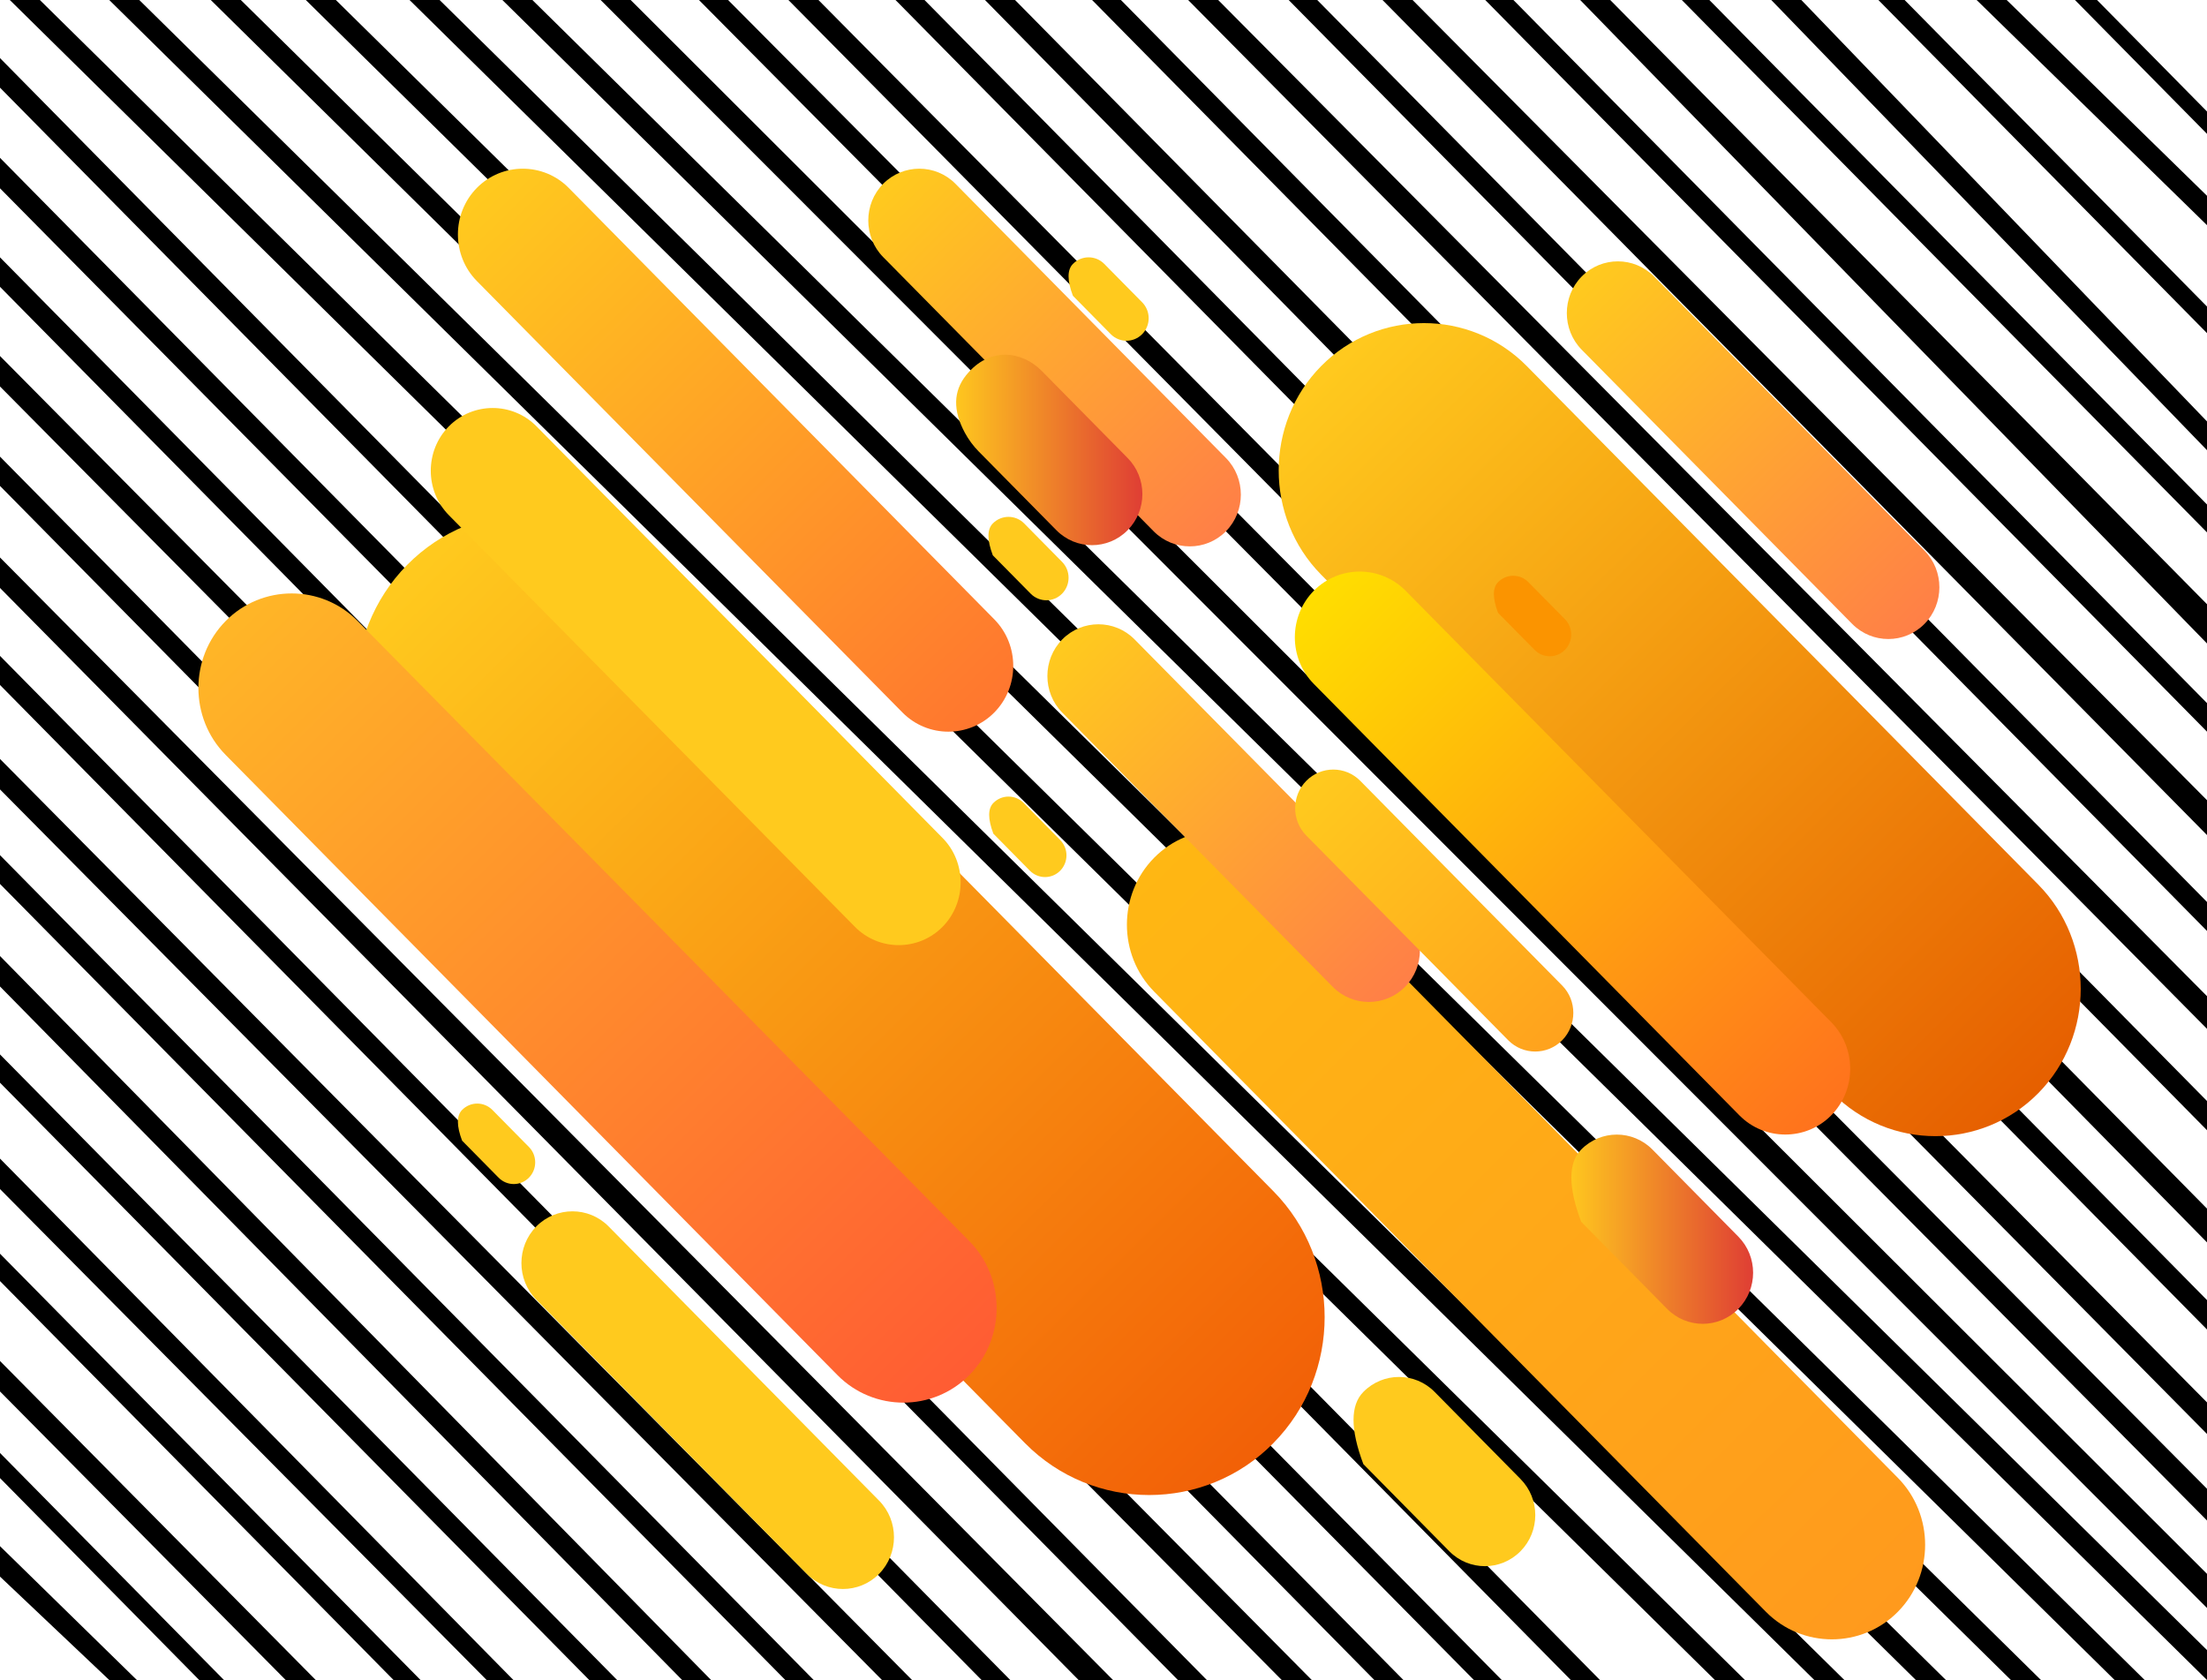 <?xml version="1.0" encoding="UTF-8" standalone="no"?>
<!DOCTYPE svg PUBLIC "-//W3C//DTD SVG 1.1//EN" "http://www.w3.org/Graphics/SVG/1.1/DTD/svg11.dtd">
<svg version="1.1" xmlns="http://www.w3.org/2000/svg" xmlns:xlink="http://www.w3.org/1999/xlink" preserveAspectRatio="xMidYMid meet" viewBox="0 0 2010 1530" width="2010" height="1530"><defs><path d="M0 1323.25L0 1346.12L181.39 1530L203.95 1530L0 1323.25Z" id="an05vKJ98"></path><path d="M0 1239.48L0 1267.22L260.16 1530L287.53 1530L0 1239.48Z" id="b1Zbf9z4MV"></path><path d="M0 1055.15L0 1082.89L443.18 1530L467.55 1530L0 1055.15Z" id="aWro2feDt"></path><path d="M0 870.67L0 898.41L621.21 1530L647.58 1530L0 870.67Z" id="ceL9XnIEM"></path><path d="M0 691.19L0 718.93L803.23 1530L830.61 1530L0 691.19Z" id="i1bpqvNCVJ"></path><path d="M0 507.7L0 535.45L985.26 1533L1013.63 1530L0 507.7Z" id="aL3voyp9I"></path><path d="M0 324.22L0 351.97L1167.29 1530L1194.66 1530L0 324.22Z" id="b7toNKtycl"></path><path d="M0 143.74L0 171.49L1342.31 1530L1367.68 1530L0 143.74Z" id="c4fQVjrAu"></path><path d="M126.85 0L99.48 0L1652.34 1530L1679.71 1530L126.85 0Z" id="bwcRC941M"></path><path d="M1734.61 0L1710.71 0L2010 303.39L2010 279.17L1734.61 0Z" id="c39MEqmuT7"></path><path d="M1909.83 0L1889.74 0L2010 121.91L2010 101.54L1909.83 0Z" id="dFPoKNotp"></path><path d="M0 1141.77L0 1166.69L358.4 1530L382.98 1530L0 1141.77Z" id="cC7seXHo6"></path><path d="M0 960.29L0 986.04L536.6 1530L562 1530L0 960.29Z" id="e9vgTvy4m"></path><path d="M0 778.81L0 805.02L715.18 1530L741.03 1530L0 778.81Z" id="abbXAnxA5"></path><path d="M0 597.33L0 623.82L893.92 1530L920.05 1530L0 597.33Z" id="j1dQqY1xI"></path><path d="M1378.33 0L1352.66 0L2010 666.35L2010 640.33L1378.33 0Z" id="afOvgze8X"></path><path d="M219.32 0L191.95 0L1744.81 1530L1772.18 1530L219.32 0Z" id="e1UaUrzeR"></path><path d="M400.35 0L372.98 0L1925.84 1530L1953.21 1530L400.35 0Z" id="b8tSvhaG8o"></path><path d="M0 52.89L0 79.83L1430.56 1530L1457.13 1530L0 52.89Z" id="aki7JRpfg"></path><path d="M36.3 0L8.93 0L1561.79 1530L1589.16 1530L36.3 0Z" id="etupVEU3P"></path><path d="M574.37 0L547.01 0L2010 1464.42L2010 1433.35L574.37 0Z" id="a2n9UJ04Ym"></path><path d="M745.4 0L718.03 0L2010 1305.94L2010 1277.19L745.4 0Z" id="j2Z6q24KEg"></path><path d="M924.43 0L897.06 0L2010 1131.46L2010 1100.71L924.43 0Z" id="a4eXjY9Ujx"></path><path d="M1109.45 0L1082.08 0L2010 936.98L2010 907.23L1109.45 0Z" id="aMkIYZE4I"></path><path d="M1286.48 0L1259.11 0L2010 760.5L2010 728.75L1286.48 0Z" id="cvqWtopi2"></path><path d="M1466.5 0L1439.14 0L2010 586.02L2010 550.27L1466.5 0Z" id="b8hrlkfxyc"></path><path d="M1640.53 0L1613.16 0L2010 410L2010 383.79L1640.53 0Z" id="c1IsLmADyn"></path><path d="M1827.56 0L1800.19 0L2010 205.06L2010 178.31L1827.56 0Z" id="bPhGXLM99"></path><path d="M305.87 0L278.5 0L1831.37 1530L1858.74 1530L305.87 0Z" id="b2f2WXAL1R"></path><path d="M484.86 0L457.53 0L2010 1530L2010 1502.76L484.86 0Z" id="c4nOCJv5kk"></path><path d="M663.09 0L636.56 0L2010 1384.74L2010 1355.85L663.09 0Z" id="bIQFwjSWg"></path><path d="M841.99 0L815.58 0L2010 1210.79L2010 1184.02L841.99 0Z" id="d5DqRfyaw3"></path><path d="M1020.85 0L994.61 0L2010 1029.31L2010 1002.71L1020.85 0Z" id="bJNga0DDQ"></path><path d="M1199.65 0L1173.63 0L2010 847.83L2010 821.46L1199.65 0Z" id="b3nx8SYhgw"></path><path d="M1556.77 0L1531.69 0L2010 484.87L2010 459.44L1556.77 0Z" id="bSiVaF1Jk"></path><path d="M0 415.85L0 442.54L1072.75 1530L1099.08 1530L0 415.85Z" id="f2eLKptMp2"></path><path d="M0 234.37L0 261.2L1251.64 1530L1278.11 1530L0 234.37Z" id="exGgwSpAS"></path><path d="M0 1408.11L0 1435.85L99.48 1530L124.61 1530L0 1408.11Z" id="b2kxC8Pex3"></path><path d="M1728.49 1345.94C1761.56 1379.47 1761.56 1434.33 1728.49 1467.85C1728.49 1467.85 1728.49 1467.85 1728.49 1467.85C1695.42 1501.37 1641.31 1501.37 1608.24 1467.85C1552.53 1411.37 1106.83 959.56 1051.12 903.09C1018.05 869.57 1018.05 814.71 1051.12 781.18C1051.12 781.18 1051.12 781.18 1051.12 781.18C1084.19 747.66 1138.3 747.66 1171.37 781.18C1282.8 894.14 1672.78 1289.47 1728.49 1345.94Z" id="g2Lq8Z5i4V"></path><linearGradient id="gradienti2hiWg7wjG" gradientUnits="userSpaceOnUse" x1="1728.49" y1="1467.85" x2="1051.11" y2="781.18"><stop style="stop-color: #ff9a1d;stop-opacity: 1" offset="0%"></stop><stop style="stop-color: #ffb713;stop-opacity: 1" offset="100%"></stop></linearGradient><path d="M1159.73 1084.86C1221.96 1147.94 1221.96 1251.17 1159.73 1314.25C1159.73 1314.25 1159.73 1314.25 1159.73 1314.25C1097.5 1377.33 995.67 1377.33 933.44 1314.25C877.18 1257.21 427.05 800.91 370.79 743.88C308.56 680.8 308.56 577.57 370.79 514.49C370.79 514.49 370.79 514.49 370.79 514.49C433.01 451.41 534.84 451.41 597.07 514.49C709.6 628.56 1103.46 1027.82 1159.73 1084.86Z" id="h1DE4g8rqy"></path><linearGradient id="gradientaftO0fcjU" gradientUnits="userSpaceOnUse" x1="1159.73" y1="1314.25" x2="370.79" y2="514.49"><stop style="stop-color: #f26007;stop-opacity: 1" offset="0%"></stop><stop style="stop-color: #ffca1e;stop-opacity: 1" offset="100%"></stop></linearGradient><path d="M1856.36 805.64C1907.88 857.87 1907.88 943.33 1856.36 995.55C1856.36 995.55 1856.36 995.55 1856.36 995.55C1804.84 1047.78 1720.54 1047.78 1669.02 995.55C1622.43 948.33 1249.77 570.56 1203.19 523.34C1151.67 471.11 1151.67 385.65 1203.19 333.43C1203.19 333.43 1203.19 333.43 1203.19 333.43C1254.71 281.2 1339.01 281.2 1390.53 333.42C1483.7 427.87 1809.78 758.42 1856.36 805.64Z" id="a1WGcaU2ek"></path><linearGradient id="gradientbS82oYlq" gradientUnits="userSpaceOnUse" x1="1856.36" y1="995.55" x2="1203.19" y2="333.43"><stop style="stop-color: #e65f00;stop-opacity: 1" offset="0%"></stop><stop style="stop-color: #ffca1e;stop-opacity: 1" offset="100%"></stop></linearGradient><path d="M1667.78 930.95C1690.79 954.27 1690.79 992.44 1667.78 1015.76C1667.78 1015.76 1667.78 1015.76 1667.78 1015.76C1644.78 1039.08 1607.13 1039.08 1584.12 1015.76C1545.36 976.47 1235.28 662.14 1196.52 622.84C1173.51 599.52 1173.51 561.36 1196.52 538.03C1196.52 538.03 1196.52 538.03 1196.52 538.03C1219.53 514.71 1257.18 514.71 1280.18 538.03C1357.7 616.62 1629.02 891.66 1667.78 930.95Z" id="b1AfVMKQB"></path><linearGradient id="gradientc39cAM8yHg" gradientUnits="userSpaceOnUse" x1="1667.78" y1="1015.76" x2="1196.52" y2="538.03"><stop style="stop-color: #ff721d;stop-opacity: 1" offset="0%"></stop><stop style="stop-color: #ffde00;stop-opacity: 1" offset="100%"></stop></linearGradient><path d="M882.88 1130.36C915.95 1163.88 915.95 1218.74 882.88 1252.26C882.88 1252.26 882.88 1252.26 882.88 1252.26C849.81 1285.79 795.7 1285.79 762.63 1252.26C706.91 1195.79 261.22 743.98 205.5 687.5C172.43 653.98 172.43 599.12 205.5 565.6C205.5 565.6 205.5 565.6 205.5 565.6C238.57 532.07 292.69 532.07 325.76 565.6C437.18 678.55 827.17 1073.88 882.88 1130.36Z" id="k1WPThuq9V"></path><linearGradient id="gradienta1Ncol7jWK" gradientUnits="userSpaceOnUse" x1="882.88" y1="1252.26" x2="205.5" y2="565.6"><stop style="stop-color: #ff5c33;stop-opacity: 1" offset="0%"></stop><stop style="stop-color: #ffb627;stop-opacity: 1" offset="100%"></stop></linearGradient><path d="M800.6 1366.64C818.71 1384.98 818.71 1415.02 800.6 1433.37C800.6 1433.37 800.6 1433.37 800.6 1433.37C782.5 1451.72 752.87 1451.72 734.77 1433.37C710.14 1408.4 513.09 1208.64 488.45 1183.68C470.35 1165.32 470.35 1135.29 488.45 1116.94C488.45 1116.94 488.45 1116.94 488.45 1116.94C506.56 1098.59 536.18 1098.59 554.29 1116.94C603.55 1166.88 775.97 1341.67 800.6 1366.64Z" id="b128t0g12"></path><linearGradient id="gradientivQs4X9fr" gradientUnits="userSpaceOnUse" x1="800.6" y1="1433.37" x2="488.45" y2="1116.94"><stop style="stop-color: #ffca1e;stop-opacity: 1" offset="0%"></stop><stop style="stop-color: #ffca1e;stop-opacity: 1" offset="100%"></stop></linearGradient><path d="M1279.62 832C1297.73 850.36 1297.73 880.39 1279.62 898.74C1279.62 898.74 1279.62 898.74 1279.62 898.74C1261.52 917.09 1231.89 917.09 1213.79 898.74C1189.16 873.77 992.1 674.01 967.47 649.04C949.37 630.69 949.37 600.66 967.47 582.31C967.47 582.31 967.47 582.31 967.47 582.31C985.57 563.96 1015.2 563.96 1033.3 582.31C1082.57 632.25 1254.99 807.04 1279.62 832Z" id="kaNNHuYwb"></path><linearGradient id="gradientd3MqOnq4n" gradientUnits="userSpaceOnUse" x1="1279.62" y1="898.74" x2="967.47" y2="582.31"><stop style="stop-color: #ff7f47;stop-opacity: 1" offset="0%"></stop><stop style="stop-color: #ffca1e;stop-opacity: 1" offset="100%"></stop></linearGradient><path d="M904.7 731.27C904.7 731.27 904.7 731.27 904.7 731.27C912.31 723.54 924.67 723.54 932.29 731.26C935.62 734.64 962.24 761.62 965.56 765C973.18 772.72 973.18 785.25 965.56 792.97C965.56 792.97 965.56 792.97 965.56 792.97C957.94 800.7 945.59 800.7 937.97 792.97C935.75 790.72 924.66 779.48 904.69 759.24C899.61 745.74 899.61 736.42 904.7 731.27Z" id="c6gvD4sc5b"></path><path d="M1364.35 530.17C1364.35 530.17 1364.35 530.17 1364.35 530.17C1371.98 522.44 1384.33 522.44 1391.95 530.16C1395.28 533.54 1421.9 560.52 1425.23 563.9C1432.85 571.62 1432.85 584.14 1425.22 591.87C1425.22 591.87 1425.22 591.87 1425.22 591.87C1417.6 599.6 1405.25 599.6 1397.63 591.87C1395.41 589.62 1384.32 578.38 1364.35 558.14C1359.27 544.64 1359.27 535.32 1364.35 530.17Z" id="b4S1p387S"></path><path d="M420.84 1010.84C420.84 1010.84 420.84 1010.84 420.84 1010.84C428.46 1003.12 440.81 1003.12 448.43 1010.84C451.76 1014.21 478.38 1041.2 481.71 1044.57C489.33 1052.3 489.33 1064.82 481.71 1072.55C481.71 1072.55 481.71 1072.55 481.71 1072.55C474.09 1080.27 461.73 1080.27 454.11 1072.55C451.9 1070.3 440.8 1059.05 420.84 1038.81C415.76 1025.32 415.76 1015.99 420.84 1010.84Z" id="b23X8BnNuL"></path><path d="M1440.05 1046.92C1440.05 1046.92 1440.05 1046.92 1440.05 1046.92C1457.97 1028.76 1487.02 1028.76 1504.94 1046.92C1512.76 1054.85 1575.36 1118.3 1583.18 1126.23C1601.1 1144.4 1601.1 1173.84 1583.18 1192.01C1583.18 1192.01 1583.18 1192.01 1583.18 1192.01C1565.26 1210.17 1536.21 1210.17 1518.29 1192.01C1513.08 1186.72 1486.99 1160.28 1440.05 1112.69C1428.11 1080.96 1428.11 1059.03 1440.05 1046.92Z" id="e7469MuD9s"></path><linearGradient id="gradientb3gPRmBMDp" gradientUnits="userSpaceOnUse" x1="1426.61" y1="1119.47" x2="1596.62" y2="1119.47"><stop style="stop-color: #ffca1e;stop-opacity: 1" offset="0%"></stop><stop style="stop-color: #df3e34;stop-opacity: 1" offset="100%"></stop></linearGradient><path d="M1241.67 1267.64C1241.67 1267.64 1241.67 1267.64 1241.67 1267.64C1259.59 1249.48 1288.64 1249.48 1306.56 1267.63C1314.38 1275.57 1376.98 1339.02 1384.8 1346.95C1402.72 1365.12 1402.72 1394.56 1384.8 1412.73C1384.8 1412.73 1384.8 1412.73 1384.8 1412.73C1366.88 1430.89 1337.83 1430.89 1319.91 1412.73C1314.7 1407.44 1288.61 1381 1241.67 1333.41C1229.73 1301.67 1229.73 1279.75 1241.67 1267.64Z" id="a5nWrgc9P"></path><path d="M904.18 476.73C904.18 476.73 904.18 476.73 904.18 476.73C912.08 468.72 924.88 468.72 932.78 476.73C936.23 480.22 963.82 508.19 967.27 511.69C975.16 519.69 975.16 532.67 967.26 540.68C967.26 540.68 967.26 540.68 967.26 540.68C959.37 548.68 946.56 548.68 938.67 540.68C936.37 538.35 924.87 526.69 904.18 505.72C898.92 491.73 898.92 482.07 904.18 476.73Z" id="b8LCimCwq"></path><path d="M1422.75 897.55C1436.27 911.25 1436.27 933.67 1422.75 947.38C1422.75 947.38 1422.75 947.38 1422.75 947.38C1409.23 961.08 1387.12 961.08 1373.6 947.38C1355.21 928.73 1208.09 779.6 1189.7 760.95C1176.18 747.25 1176.18 724.83 1189.7 711.13C1189.7 711.13 1189.7 711.13 1189.7 711.13C1203.21 697.43 1225.33 697.43 1238.85 711.13C1275.63 748.41 1404.36 878.91 1422.75 897.55Z" id="bfHMP02Gk"></path><linearGradient id="gradientb10Kuag5IP" gradientUnits="userSpaceOnUse" x1="1422.75" y1="947.38" x2="1189.7" y2="711.13"><stop style="stop-color: #ffa21d;stop-opacity: 1" offset="0%"></stop><stop style="stop-color: #ffca1e;stop-opacity: 1" offset="100%"></stop></linearGradient><path d="M858.42 763.14C880.37 785.39 880.37 821.8 858.42 844.06C858.42 844.06 858.42 844.06 858.42 844.06C836.47 866.31 800.55 866.31 778.6 844.06C741.62 806.57 445.77 506.67 408.79 469.18C386.84 446.93 386.84 410.52 408.79 388.27C408.79 388.27 408.79 388.27 408.79 388.27C430.75 366.01 466.66 366.01 488.62 388.27C562.58 463.24 821.44 725.65 858.42 763.14Z" id="aVO5ZTtmh"></path><path d="M905.55 564.05C928.56 587.37 928.56 625.54 905.55 648.86C905.55 648.86 905.55 648.86 905.55 648.86C882.54 672.18 844.89 672.18 821.88 648.86C783.12 609.57 473.05 295.24 434.29 255.94C411.28 232.62 411.28 194.46 434.29 171.13C434.29 171.13 434.29 171.13 434.29 171.13C457.29 147.81 494.94 147.81 517.95 171.13C595.47 249.72 866.79 524.76 905.55 564.05Z" id="a1p5jKxhr4"></path><linearGradient id="gradientb2oQ6G9eBD" gradientUnits="userSpaceOnUse" x1="905.55" y1="648.86" x2="434.28" y2="171.13"><stop style="stop-color: #ff762f;stop-opacity: 1" offset="0%"></stop><stop style="stop-color: #ffca1e;stop-opacity: 1" offset="100%"></stop></linearGradient><path d="M977.14 240.38C977.14 240.38 977.14 240.38 977.14 240.38C985.03 232.37 997.84 232.37 1005.73 240.37C1009.18 243.87 1036.77 271.84 1040.22 275.33C1048.12 283.34 1048.11 296.32 1040.22 304.32C1040.22 304.32 1040.22 304.32 1040.22 304.32C1032.32 312.33 1019.52 312.33 1011.62 304.33C1009.32 301.99 997.83 290.34 977.13 269.36C971.87 255.38 971.87 245.71 977.14 240.38Z" id="cZzdlgVuj"></path><path d="M1116.51 417.1C1134.61 435.45 1134.61 465.48 1116.51 483.84C1116.51 483.84 1116.51 483.84 1116.51 483.84C1098.4 502.19 1068.78 502.19 1050.67 483.84C1026.04 458.87 828.99 259.11 804.35 234.14C786.25 215.79 786.25 185.76 804.35 167.4C804.35 167.4 804.35 167.4 804.35 167.4C822.46 149.05 852.08 149.05 870.19 167.4C919.45 217.34 1091.87 392.13 1116.51 417.1Z" id="b20JwOTALr"></path><linearGradient id="gradientbambh65t" gradientUnits="userSpaceOnUse" x1="1116.51" y1="483.84" x2="804.35" y2="167.4"><stop style="stop-color: #ff7f47;stop-opacity: 1" offset="0%"></stop><stop style="stop-color: #ffca1e;stop-opacity: 1" offset="100%"></stop></linearGradient><path d="M879.84 341.78C901.06 315.34 930.81 319.63 948.73 337.78C956.55 345.72 1019.15 409.17 1026.97 417.1C1044.89 435.27 1044.89 464.71 1026.97 482.88C1026.97 482.88 1026.97 482.88 1026.97 482.88C1009.05 501.04 980 501.04 962.08 482.88C909.92 430 886.35 406.11 891.37 411.2C886.38 406.13 882.12 400.38 878.74 394.12C867.78 373.8 868.15 356.36 879.84 341.78Z" id="a15pVxoOV7"></path><linearGradient id="gradientad05DlHv9" gradientUnits="userSpaceOnUse" x1="866.2" y1="409.78" x2="1040.41" y2="409.78"><stop style="stop-color: #ffca1e;stop-opacity: 1" offset="0%"></stop><stop style="stop-color: #df3e34;stop-opacity: 1" offset="100%"></stop></linearGradient><path d="M1752.69 501.48C1770.8 519.83 1770.8 549.86 1752.69 568.21C1752.69 568.21 1752.69 568.21 1752.69 568.21C1734.59 586.56 1704.96 586.56 1686.86 568.21C1662.23 543.24 1465.17 343.49 1440.54 318.52C1422.44 300.16 1422.44 270.13 1440.54 251.78C1440.54 251.78 1440.54 251.78 1440.54 251.78C1458.65 233.43 1488.27 233.43 1506.38 251.78C1555.64 301.72 1728.06 476.51 1752.69 501.48Z" id="e1oYyCgDSR"></path><linearGradient id="gradientbMD8fRh3a" gradientUnits="userSpaceOnUse" x1="1752.69" y1="568.21" x2="1440.54" y2="251.78"><stop style="stop-color: #ff7f47;stop-opacity: 1" offset="0%"></stop><stop style="stop-color: #ffca1e;stop-opacity: 1" offset="100%"></stop></linearGradient></defs><g><g><g><use xlink:href="#an05vKJ98" opacity="0.02" fill="#000000" fill-opacity="1"></use><g><use xlink:href="#an05vKJ98" opacity="0.02" fill-opacity="0" stroke="#000000" stroke-width="1" stroke-opacity="0"></use></g></g><g><use xlink:href="#b1Zbf9z4MV" opacity="0.02" fill="#000000" fill-opacity="1"></use><g><use xlink:href="#b1Zbf9z4MV" opacity="0.02" fill-opacity="0" stroke="#000000" stroke-width="1" stroke-opacity="0"></use></g></g><g><use xlink:href="#aWro2feDt" opacity="0.02" fill="#000000" fill-opacity="1"></use><g><use xlink:href="#aWro2feDt" opacity="0.02" fill-opacity="0" stroke="#000000" stroke-width="1" stroke-opacity="0"></use></g></g><g><use xlink:href="#ceL9XnIEM" opacity="0.02" fill="#000000" fill-opacity="1"></use><g><use xlink:href="#ceL9XnIEM" opacity="0.02" fill-opacity="0" stroke="#000000" stroke-width="1" stroke-opacity="0"></use></g></g><g><use xlink:href="#i1bpqvNCVJ" opacity="0.02" fill="#000000" fill-opacity="1"></use><g><use xlink:href="#i1bpqvNCVJ" opacity="0.02" fill-opacity="0" stroke="#000000" stroke-width="1" stroke-opacity="0"></use></g></g><g><use xlink:href="#aL3voyp9I" opacity="0.02" fill="#000000" fill-opacity="1"></use><g><use xlink:href="#aL3voyp9I" opacity="0.02" fill-opacity="0" stroke="#000000" stroke-width="1" stroke-opacity="0"></use></g></g><g><use xlink:href="#b7toNKtycl" opacity="0.02" fill="#000000" fill-opacity="1"></use><g><use xlink:href="#b7toNKtycl" opacity="0.02" fill-opacity="0" stroke="#000000" stroke-width="1" stroke-opacity="0"></use></g></g><g><use xlink:href="#c4fQVjrAu" opacity="0.02" fill="#000000" fill-opacity="1"></use><g><use xlink:href="#c4fQVjrAu" opacity="0.02" fill-opacity="0" stroke="#000000" stroke-width="1" stroke-opacity="0"></use></g></g><g><use xlink:href="#bwcRC941M" opacity="0.02" fill="#000000" fill-opacity="1"></use><g><use xlink:href="#bwcRC941M" opacity="0.02" fill-opacity="0" stroke="#000000" stroke-width="1" stroke-opacity="0"></use></g></g><g><use xlink:href="#c39MEqmuT7" opacity="0.02" fill="#000000" fill-opacity="1"></use><g><use xlink:href="#c39MEqmuT7" opacity="0.02" fill-opacity="0" stroke="#000000" stroke-width="1" stroke-opacity="0"></use></g></g><g><use xlink:href="#dFPoKNotp" opacity="0.02" fill="#000000" fill-opacity="1"></use><g><use xlink:href="#dFPoKNotp" opacity="0.02" fill-opacity="0" stroke="#000000" stroke-width="1" stroke-opacity="0"></use></g></g><g><use xlink:href="#cC7seXHo6" opacity="0.02" fill="#000000" fill-opacity="1"></use><g><use xlink:href="#cC7seXHo6" opacity="0.02" fill-opacity="0" stroke="#000000" stroke-width="1" stroke-opacity="0"></use></g></g><g><use xlink:href="#e9vgTvy4m" opacity="0.02" fill="#000000" fill-opacity="1"></use><g><use xlink:href="#e9vgTvy4m" opacity="0.02" fill-opacity="0" stroke="#000000" stroke-width="1" stroke-opacity="0"></use></g></g><g><use xlink:href="#abbXAnxA5" opacity="0.02" fill="#000000" fill-opacity="1"></use><g><use xlink:href="#abbXAnxA5" opacity="0.02" fill-opacity="0" stroke="#000000" stroke-width="1" stroke-opacity="0"></use></g></g><g><use xlink:href="#j1dQqY1xI" opacity="0.02" fill="#000000" fill-opacity="1"></use><g><use xlink:href="#j1dQqY1xI" opacity="0.02" fill-opacity="0" stroke="#000000" stroke-width="1" stroke-opacity="0"></use></g></g><g><use xlink:href="#afOvgze8X" opacity="0.02" fill="#000000" fill-opacity="1"></use><g><use xlink:href="#afOvgze8X" opacity="0.02" fill-opacity="0" stroke="#000000" stroke-width="1" stroke-opacity="0"></use></g></g><g><use xlink:href="#e1UaUrzeR" opacity="0.02" fill="#000000" fill-opacity="1"></use><g><use xlink:href="#e1UaUrzeR" opacity="0.02" fill-opacity="0" stroke="#000000" stroke-width="1" stroke-opacity="0"></use></g></g><g><use xlink:href="#b8tSvhaG8o" opacity="0.02" fill="#000000" fill-opacity="1"></use><g><use xlink:href="#b8tSvhaG8o" opacity="0.02" fill-opacity="0" stroke="#000000" stroke-width="1" stroke-opacity="0"></use></g></g><g><use xlink:href="#aki7JRpfg" opacity="0.02" fill="#000000" fill-opacity="1"></use><g><use xlink:href="#aki7JRpfg" opacity="0.02" fill-opacity="0" stroke="#000000" stroke-width="1" stroke-opacity="0"></use></g></g><g><use xlink:href="#etupVEU3P" opacity="0.02" fill="#000000" fill-opacity="1"></use><g><use xlink:href="#etupVEU3P" opacity="0.02" fill-opacity="0" stroke="#000000" stroke-width="1" stroke-opacity="0"></use></g></g><g><use xlink:href="#a2n9UJ04Ym" opacity="0.02" fill="#000000" fill-opacity="1"></use><g><use xlink:href="#a2n9UJ04Ym" opacity="0.02" fill-opacity="0" stroke="#000000" stroke-width="1" stroke-opacity="0"></use></g></g><g><use xlink:href="#j2Z6q24KEg" opacity="0.02" fill="#000000" fill-opacity="1"></use><g><use xlink:href="#j2Z6q24KEg" opacity="0.02" fill-opacity="0" stroke="#000000" stroke-width="1" stroke-opacity="0"></use></g></g><g><use xlink:href="#a4eXjY9Ujx" opacity="0.02" fill="#000000" fill-opacity="1"></use><g><use xlink:href="#a4eXjY9Ujx" opacity="0.02" fill-opacity="0" stroke="#000000" stroke-width="1" stroke-opacity="0"></use></g></g><g><use xlink:href="#aMkIYZE4I" opacity="0.02" fill="#000000" fill-opacity="1"></use><g><use xlink:href="#aMkIYZE4I" opacity="0.02" fill-opacity="0" stroke="#000000" stroke-width="1" stroke-opacity="0"></use></g></g><g><use xlink:href="#cvqWtopi2" opacity="0.02" fill="#000000" fill-opacity="1"></use><g><use xlink:href="#cvqWtopi2" opacity="0.02" fill-opacity="0" stroke="#000000" stroke-width="1" stroke-opacity="0"></use></g></g><g><use xlink:href="#b8hrlkfxyc" opacity="0.02" fill="#000000" fill-opacity="1"></use><g><use xlink:href="#b8hrlkfxyc" opacity="0.02" fill-opacity="0" stroke="#000000" stroke-width="1" stroke-opacity="0"></use></g></g><g><use xlink:href="#c1IsLmADyn" opacity="0.02" fill="#000000" fill-opacity="1"></use><g><use xlink:href="#c1IsLmADyn" opacity="0.02" fill-opacity="0" stroke="#000000" stroke-width="1" stroke-opacity="0"></use></g></g><g><use xlink:href="#bPhGXLM99" opacity="0.02" fill="#000000" fill-opacity="1"></use><g><use xlink:href="#bPhGXLM99" opacity="0.02" fill-opacity="0" stroke="#000000" stroke-width="1" stroke-opacity="0"></use></g></g><g><use xlink:href="#b2f2WXAL1R" opacity="0.02" fill="#000000" fill-opacity="1"></use><g><use xlink:href="#b2f2WXAL1R" opacity="0.02" fill-opacity="0" stroke="#000000" stroke-width="1" stroke-opacity="0"></use></g></g><g><use xlink:href="#c4nOCJv5kk" opacity="0.02" fill="#000000" fill-opacity="1"></use><g><use xlink:href="#c4nOCJv5kk" opacity="0.02" fill-opacity="0" stroke="#000000" stroke-width="1" stroke-opacity="0"></use></g></g><g><use xlink:href="#bIQFwjSWg" opacity="0.02" fill="#000000" fill-opacity="1"></use><g><use xlink:href="#bIQFwjSWg" opacity="0.02" fill-opacity="0" stroke="#000000" stroke-width="1" stroke-opacity="0"></use></g></g><g><use xlink:href="#d5DqRfyaw3" opacity="0.02" fill="#000000" fill-opacity="1"></use><g><use xlink:href="#d5DqRfyaw3" opacity="0.02" fill-opacity="0" stroke="#000000" stroke-width="1" stroke-opacity="0"></use></g></g><g><use xlink:href="#bJNga0DDQ" opacity="0.02" fill="#000000" fill-opacity="1"></use><g><use xlink:href="#bJNga0DDQ" opacity="0.02" fill-opacity="0" stroke="#000000" stroke-width="1" stroke-opacity="0"></use></g></g><g><use xlink:href="#b3nx8SYhgw" opacity="0.02" fill="#000000" fill-opacity="1"></use><g><use xlink:href="#b3nx8SYhgw" opacity="0.02" fill-opacity="0" stroke="#000000" stroke-width="1" stroke-opacity="0"></use></g></g><g><use xlink:href="#bSiVaF1Jk" opacity="0.02" fill="#000000" fill-opacity="1"></use><g><use xlink:href="#bSiVaF1Jk" opacity="0.02" fill-opacity="0" stroke="#000000" stroke-width="1" stroke-opacity="0"></use></g></g><g><use xlink:href="#f2eLKptMp2" opacity="0.02" fill="#000000" fill-opacity="1"></use><g><use xlink:href="#f2eLKptMp2" opacity="0.02" fill-opacity="0" stroke="#000000" stroke-width="1" stroke-opacity="0"></use></g></g><g><use xlink:href="#exGgwSpAS" opacity="0.02" fill="#000000" fill-opacity="1"></use><g><use xlink:href="#exGgwSpAS" opacity="0.02" fill-opacity="0" stroke="#000000" stroke-width="1" stroke-opacity="0"></use></g></g><g><use xlink:href="#b2kxC8Pex3" opacity="0.02" fill="#000000" fill-opacity="1"></use><g><use xlink:href="#b2kxC8Pex3" opacity="0.02" fill-opacity="0" stroke="#000000" stroke-width="1" stroke-opacity="0"></use></g></g><g><use xlink:href="#g2Lq8Z5i4V" opacity="1" fill="url(#gradienti2hiWg7wjG)"></use><g><use xlink:href="#g2Lq8Z5i4V" opacity="1" fill-opacity="0" stroke="#000000" stroke-width="1" stroke-opacity="0"></use></g></g><g><use xlink:href="#h1DE4g8rqy" opacity="1" fill="url(#gradientaftO0fcjU)"></use><g><use xlink:href="#h1DE4g8rqy" opacity="1" fill-opacity="0" stroke="#000000" stroke-width="1" stroke-opacity="0"></use></g></g><g><use xlink:href="#a1WGcaU2ek" opacity="1" fill="url(#gradientbS82oYlq)"></use><g><use xlink:href="#a1WGcaU2ek" opacity="1" fill-opacity="0" stroke="#000000" stroke-width="1" stroke-opacity="0"></use></g></g><g><use xlink:href="#b1AfVMKQB" opacity="1" fill="url(#gradientc39cAM8yHg)"></use><g><use xlink:href="#b1AfVMKQB" opacity="1" fill-opacity="0" stroke="#000000" stroke-width="1" stroke-opacity="0"></use></g></g><g><use xlink:href="#k1WPThuq9V" opacity="1" fill="url(#gradienta1Ncol7jWK)"></use><g><use xlink:href="#k1WPThuq9V" opacity="1" fill-opacity="0" stroke="#000000" stroke-width="1" stroke-opacity="0"></use></g></g><g><use xlink:href="#b128t0g12" opacity="1" fill="url(#gradientivQs4X9fr)"></use><g><use xlink:href="#b128t0g12" opacity="1" fill-opacity="0" stroke="#000000" stroke-width="1" stroke-opacity="0"></use></g></g><g><use xlink:href="#kaNNHuYwb" opacity="1" fill="url(#gradientd3MqOnq4n)"></use><g><use xlink:href="#kaNNHuYwb" opacity="1" fill-opacity="0" stroke="#000000" stroke-width="1" stroke-opacity="0"></use></g></g><g><use xlink:href="#c6gvD4sc5b" opacity="1" fill="#ffca1e" fill-opacity="1"></use><g><use xlink:href="#c6gvD4sc5b" opacity="1" fill-opacity="0" stroke="#000000" stroke-width="1" stroke-opacity="0"></use></g></g><g><use xlink:href="#b4S1p387S" opacity="1" fill="#fb9400" fill-opacity="1"></use><g><use xlink:href="#b4S1p387S" opacity="1" fill-opacity="0" stroke="#000000" stroke-width="1" stroke-opacity="0"></use></g></g><g><use xlink:href="#b23X8BnNuL" opacity="1" fill="#ffca1e" fill-opacity="1"></use><g><use xlink:href="#b23X8BnNuL" opacity="1" fill-opacity="0" stroke="#000000" stroke-width="1" stroke-opacity="0"></use></g></g><g><use xlink:href="#e7469MuD9s" opacity="1" fill="url(#gradientb3gPRmBMDp)"></use><g><use xlink:href="#e7469MuD9s" opacity="1" fill-opacity="0" stroke="#000000" stroke-width="1" stroke-opacity="0"></use></g></g><g><use xlink:href="#a5nWrgc9P" opacity="1" fill="#ffca1e" fill-opacity="1"></use><g><use xlink:href="#a5nWrgc9P" opacity="1" fill-opacity="0" stroke="#000000" stroke-width="1" stroke-opacity="0"></use></g></g><g><use xlink:href="#b8LCimCwq" opacity="1" fill="#ffca1e" fill-opacity="1"></use><g><use xlink:href="#b8LCimCwq" opacity="1" fill-opacity="0" stroke="#000000" stroke-width="1" stroke-opacity="0"></use></g></g><g><use xlink:href="#bfHMP02Gk" opacity="1" fill="url(#gradientb10Kuag5IP)"></use><g><use xlink:href="#bfHMP02Gk" opacity="1" fill-opacity="0" stroke="#000000" stroke-width="1" stroke-opacity="0"></use></g></g><g><use xlink:href="#aVO5ZTtmh" opacity="1" fill="#ffca1e" fill-opacity="1"></use><g><use xlink:href="#aVO5ZTtmh" opacity="1" fill-opacity="0" stroke="#000000" stroke-width="1" stroke-opacity="0"></use></g></g><g><use xlink:href="#a1p5jKxhr4" opacity="1" fill="url(#gradientb2oQ6G9eBD)"></use><g><use xlink:href="#a1p5jKxhr4" opacity="1" fill-opacity="0" stroke="#000000" stroke-width="1" stroke-opacity="0"></use></g></g><g><use xlink:href="#cZzdlgVuj" opacity="1" fill="#ffca1e" fill-opacity="1"></use><g><use xlink:href="#cZzdlgVuj" opacity="1" fill-opacity="0" stroke="#000000" stroke-width="1" stroke-opacity="0"></use></g></g><g><use xlink:href="#b20JwOTALr" opacity="1" fill="url(#gradientbambh65t)"></use><g><use xlink:href="#b20JwOTALr" opacity="1" fill-opacity="0" stroke="#000000" stroke-width="1" stroke-opacity="0"></use></g></g><g><use xlink:href="#a15pVxoOV7" opacity="1" fill="url(#gradientad05DlHv9)"></use><g><use xlink:href="#a15pVxoOV7" opacity="1" fill-opacity="0" stroke="#000000" stroke-width="1" stroke-opacity="0"></use></g></g><g><use xlink:href="#e1oYyCgDSR" opacity="1" fill="url(#gradientbMD8fRh3a)"></use><g><use xlink:href="#e1oYyCgDSR" opacity="1" fill-opacity="0" stroke="#000000" stroke-width="1" stroke-opacity="0"></use></g></g></g></g></svg>